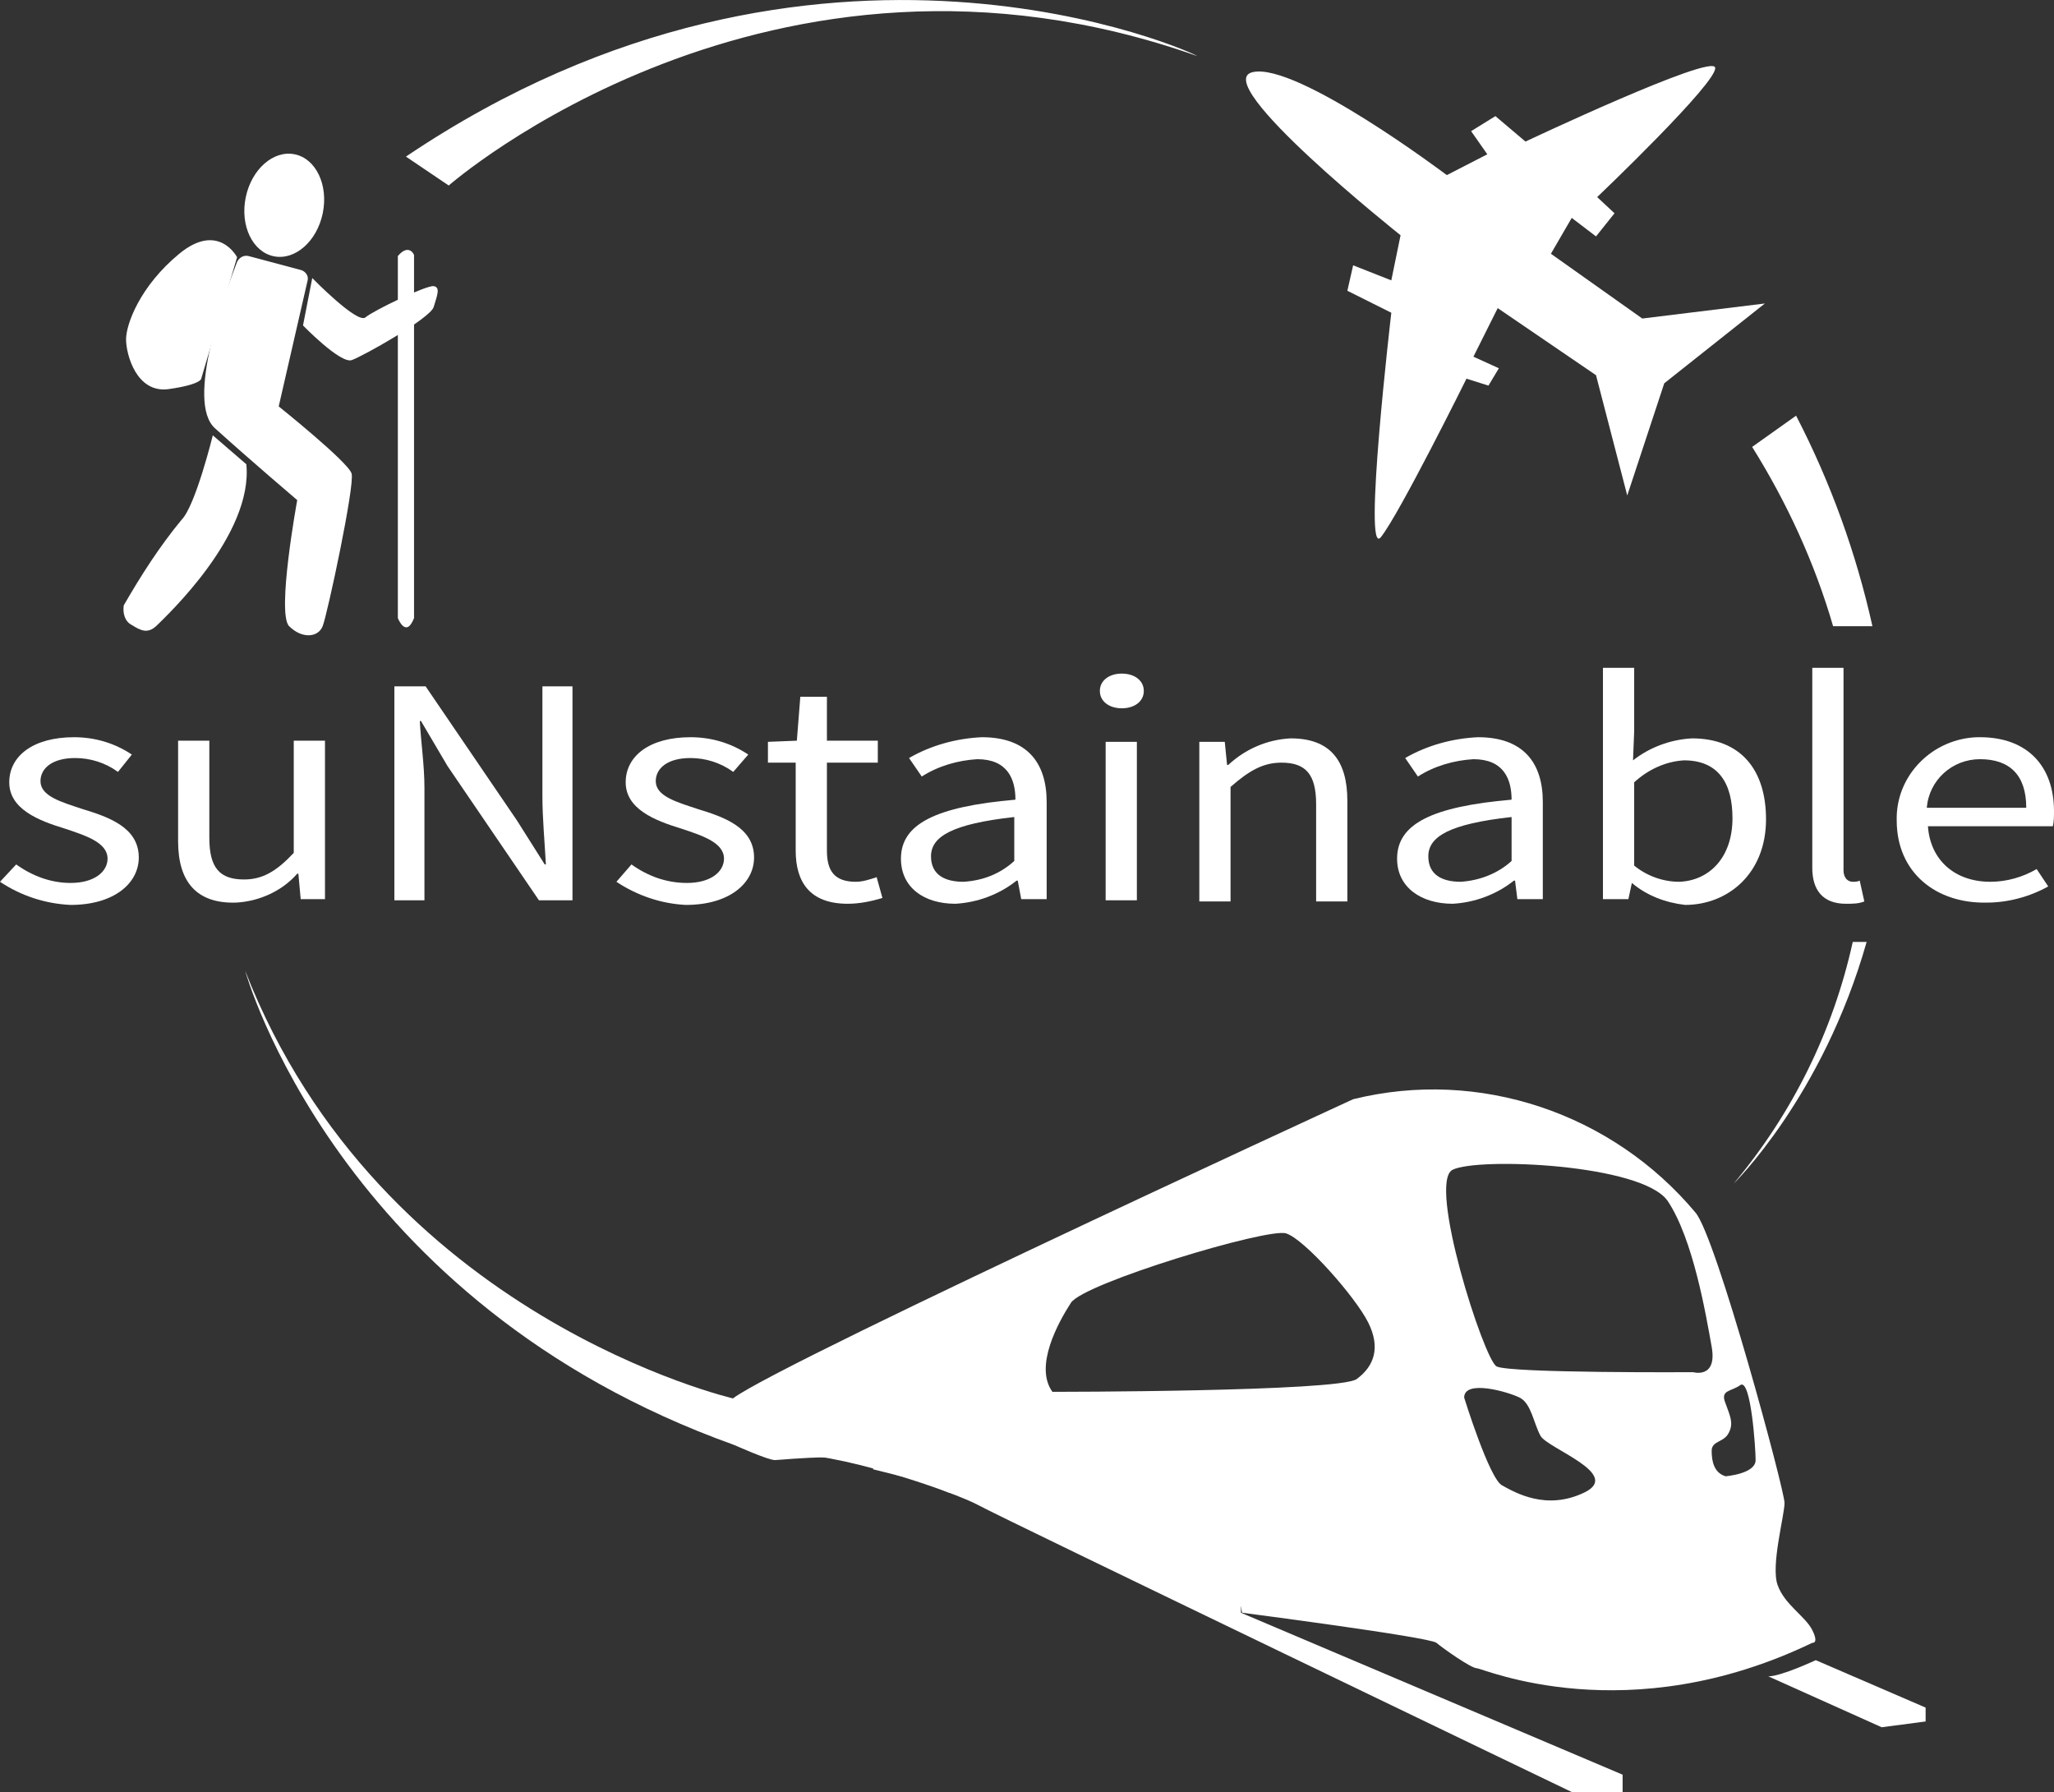 <?xml version="1.0" encoding="UTF-8"?><svg id="Layer_2" xmlns="http://www.w3.org/2000/svg" viewBox="0 0 177.6 154.94"><rect x="0" y="0" width="177.6" height="154.94" fill="#333333" stroke="none"/><defs><style>.cls-1{fill:#fff;}</style></defs><g id="Layer_1-2"><g id="Layer_2-2"><g id="Layer_3"><path class="cls-1" d="M0,76.24l1.4-1.5c1.4,1,3,1.6,4.7,1.6,2.1,0,3.2-1,3.2-2.1,0-1.4-1.9-2-3.7-2.6-2.3-.7-4.8-1.7-4.8-4s2.1-3.9,5.6-3.9c1.8,0,3.5,.5,5,1.5l-1.2,1.5c-1.1-.8-2.4-1.2-3.7-1.2-2,0-3,.9-3,2,0,1.3,1.8,1.8,3.6,2.4,2.3,.7,4.9,1.6,4.9,4.2,0,2.2-2.1,4.1-5.9,4.1-2.2-.1-4.3-.8-6.1-2Z"/><path class="cls-1" d="M15.4,72.74v-8.7h2.7v8.4c0,2.6,.9,3.6,3,3.6,1.6,0,2.8-.7,4.3-2.3v-9.7h2.7v13.7h-2.1l-.2-2.2h-.1c-1.3,1.5-3.3,2.4-5.3,2.5-3.4,.1-5-1.8-5-5.3Z"/><path class="cls-1" d="M33.9,59.34h2.9l7.9,11.6,2.4,3.8h.1c-.1-1.9-.3-4-.3-5.9v-9.5h2.6v18.5h-2.9l-7.9-11.6-2.3-3.9h-.1c.1,1.9,.4,3.8,.4,5.8v9.7h-2.6v-18.5h-.2Z"/><path class="cls-1" d="M53.3,76.24l1.3-1.5c1.4,1,3,1.6,4.8,1.6,2.1,0,3.2-1,3.2-2.1,0-1.4-1.9-2-3.7-2.6-2.3-.7-4.8-1.7-4.8-4s2.1-3.9,5.6-3.9c1.8,0,3.5,.5,5,1.5l-1.3,1.5c-1.1-.8-2.4-1.2-3.7-1.2-2,0-3,.9-3,2,0,1.3,1.8,1.8,3.6,2.4,2.3,.7,4.9,1.6,4.9,4.2,0,2.2-2.1,4.1-5.9,4.1-2.1-.1-4.2-.8-6-2Z"/><path class="cls-1" d="M68.8,73.54v-7.6h-2.4v-1.8l2.5-.1,.3-3.8h2.3v3.8h4.4v1.9h-4.4v7.6c0,1.7,.6,2.7,2.5,2.7,.6,0,1.2-.2,1.8-.4l.5,1.8c-1,.3-2,.5-3,.5-3.3,0-4.5-1.9-4.5-4.6Z"/><path class="cls-1" d="M77.9,74.24c0-3,3-4.5,9.9-5.1,0-1.8-.7-3.5-3.3-3.5-1.7,.1-3.4,.6-4.8,1.5l-1.1-1.6c1.9-1.1,4.1-1.7,6.3-1.8,3.9,0,5.6,2.2,5.6,5.6v8.4h-2.2l-.3-1.6h-.1c-1.5,1.2-3.4,1.9-5.3,2-2.7,0-4.7-1.4-4.7-3.9Zm9.8,.2v-3.8c-5.4,.6-7.2,1.7-7.2,3.4,0,1.6,1.2,2.2,2.8,2.2,1.7-.1,3.2-.7,4.4-1.8Z"/><path class="cls-1" d="M95.1,59.74c0-.9,.8-1.5,1.9-1.5s1.9,.6,1.9,1.5-.8,1.5-1.9,1.5-1.9-.6-1.9-1.5Zm.5,4.4h2.7v13.7h-2.7v-13.7Z"/><path class="cls-1" d="M103.7,64.14h2.2l.2,2h.1c1.5-1.4,3.4-2.2,5.4-2.3,3.4,0,4.9,1.9,4.9,5.4v8.7h-2.7v-8.4c0-2.6-.9-3.6-3-3.6-1.6,0-2.8,.7-4.4,2.1v9.9h-2.7v-13.8Z"/><path class="cls-1" d="M120.8,74.24c0-3,3-4.5,9.9-5.1,0-1.8-.7-3.5-3.3-3.5-1.7,.1-3.4,.6-4.8,1.5l-1.1-1.6c1.9-1.1,4.1-1.7,6.3-1.8,3.9,0,5.6,2.2,5.6,5.6v8.4h-2.2l-.2-1.6h-.1c-1.5,1.2-3.4,1.9-5.3,2-2.7,0-4.8-1.4-4.8-3.9Zm9.9,.2v-3.8c-5.4,.6-7.2,1.7-7.2,3.4,0,1.6,1.2,2.2,2.8,2.2,1.6-.1,3.2-.7,4.4-1.8h0Z"/><path class="cls-1" d="M141.1,76.34h0l-.3,1.4h-2.2v-20h2.7v5.5l-.1,2.5c1.4-1.1,3.2-1.8,5.1-1.9,4.2,0,6.4,2.7,6.4,7,0,4.7-3.3,7.4-7,7.4-1.7-.2-3.3-.8-4.6-1.9Zm8.7-5.6c0-3-1.2-5-4.2-5-1.6,.1-3.1,.8-4.3,1.9v7.2c1.1,.9,2.5,1.4,3.9,1.4,2.6-.1,4.6-2.1,4.6-5.5h0Z"/><path class="cls-1" d="M156.7,75.04v-17.3h2.7v17.5c0,.7,.4,1,.8,1,.2,0,.4,0,.6-.1l.4,1.8c-.5,.2-1,.2-1.6,.2-2,0-2.9-1.2-2.9-3.1Z"/><path class="cls-1" d="M164,70.94c-.1-3.9,3.1-7.1,7-7.2h.2c4.1,0,6.4,2.5,6.4,6.4,0,.4,0,.9-.1,1.3h-10.8c.2,2.9,2.3,4.8,5.4,4.8,1.4,0,2.8-.4,4-1.1l1,1.5c-1.6,.9-3.5,1.4-5.3,1.4-4.4,.1-7.8-2.6-7.8-7.1Zm11.2-1.1c0-2.8-1.4-4.2-4-4.2-2.4,0-4.4,1.8-4.6,4.2h8.6Z"/><path id="Path_2" class="cls-1" d="M63.5,124.94v-4s-30.6-7-42.3-37c0,0,7.9,28.7,42.3,41Z"/><path class="cls-1" d="M82,129.04c1.3,.2,2.2,.9,3.2,1.1l2.6,1.5s4.9,1.9,5.5,1.4,.6-1.4,1.8-1.4,11.1,.7,12.3,7.8c0,0,16.2,2.1,16.8,2.6s3,2.2,3.5,2.2,13,5.5,29-2.2c0,0,.6,.1,0-1.1s-2.4-2.2-3-3.9,.6-6,.6-7.1-5.9-23-7.7-25.1c-7.2-8.6-18.7-12.5-29.6-9.8,0,0-56.3,25.9-53.8,26.2m-.3-.4c-.3,0,.4,.2,.4,.5l-.18,1.49c-.48,.02,.18,2.11,.38,2.11,0,0,2.9,1.3,3.5,1.3s8.5-.9,8.5,.8l6.1,1.5m35.7-9.3c-1.6,1.1-26.3,1.1-26.3,1.1-1.6-2.2,.5-6,1.6-7.7s17-6.5,18.6-6,6,5.5,7.1,7.7,.5,3.8-1,4.9Zm19.7,9.8c-3.3,1.6-6,0-7.1-.6-1.1-.5-3.3-7.6-3.3-7.6,0-1.6,3.8-.5,4.8,0s1.2,2.2,1.8,3.3,7.1,3.3,3.8,4.9Zm9.4-10.4s-15.9,.1-17-.5-6-15.9-3.8-17,16.4-.5,18.6,2.7c2.2,3.3,3.3,9.8,3.8,12.6,.5,2.8-1.6,2.2-1.6,2.2Zm2.8,9c-1-.3-1.2-1.3-1.2-2.2s1.1-.7,1.5-1.6c.4-.8,.1-1.4-.3-2.5-.5-1.2,.5-1,1.3-1.6,.9-.5,1.3,5.5,1.3,6.5,0,1.2-2.6,1.4-2.6,1.4Z"/><path id="Path_10" class="cls-1" d="M157,143.54s-3,1.4-4.1,1.4l9.8,4.4,3.8-.5v-1.2l-9.5-4.1Z"/><path class="cls-1" d="M82.6,127.04c-.3,.2-.5,.5-.6,.8-.9-.1-1.8-.3-2.7-.6-1.6-.6-.3,.2-.8-.3-.7-.5-1.3,.2-3.1-1.4-.4,0-.7,.2-.8,.5l-4.4-.6-3.5-.1v.2c.3,0,.5,.1,.8,.2,4.5-.4,15.1,3.3,17.1,4.4s51.3,24.8,51.3,24.8h4.4v-1.5l-33-14c.1-2.7-2.1-4.4-3.1-6s-5.9-2.4-7.6-2.5-4.4,.6-5.5,.6-3.2-1.1-3.2-1.1"/><path id="Path_16" class="cls-1" d="M34.4,22.14v31.3s.7,1.8,1.4,0V22.14c.1,0-.4-1.2-1.4,0Z"/><ellipse id="Ellipse_1" class="cls-1" cx="24.58" cy="17.75" rx="4.5" ry="3.4" transform="translate(2.24 38.25) rotate(-78.38)"/><path id="Path_13" class="cls-1" d="M21.5,22.14c-.4-.1-.8,.1-1,.5-1,2.6-4.5,12.1-1.9,14.4,3.1,2.8,7.1,6.2,7.1,6.2,0,0-1.8,9.8-.7,10.9s2.5,1,2.9,0,2.8-12.2,2.5-13.2-6.3-5.8-6.3-5.8l2.5-10.9c.1-.4-.2-.8-.6-.9l-4.5-1.2Z"/><path id="Path_14" class="cls-1" d="M18.4,37.64s-1.5,6.1-2.7,7.3c-1.9,2.3-3.5,4.8-5,7.4-.1,.7,.1,1.4,.7,1.7,.8,.5,1.4,.8,2.2,0s8.3-7.8,7.7-13.9l-2.9-2.5Z"/><path id="Path_15" class="cls-1" d="M20.5,22.24s-1.6-3.1-5-.3-4.6,6.1-4.6,7.4,.9,4.7,3.7,4.3,2.8-.9,2.8-.9l3.1-10.5Z"/><path id="Path_17" class="cls-1" d="M26.2,28.14s3.2,3.3,4.2,3c.9-.3,6.8-3.6,7.1-4.6s.6-1.7,0-1.8-5.2,2.1-5.9,2.7-4.6-3.4-4.6-3.4l-.8,4.1Z"/><path id="Path_30" class="cls-1" d="M35.1,13.54l3.7,2.5S66.5-8.26,103.5,4.84c.1-.1-32.8-15.3-68.4,8.7Z"/><path id="Path_1" class="cls-1" d="M143.9,33.14l8.7-6.9-10.6,1.3-7.9-5.6,1.8-3.1,2.1,1.6,1.6-2-1.5-1.4s10.5-10,10.2-11.2-16.4,6.4-16.4,6.4l-2.6-2.2-2.1,1.3,1.4,2-3.5,1.8s-13-9.8-16.8-8.9,12.8,14.1,12.8,14.1l-.8,3.9-3.3-1.3-.5,2.2,3.8,1.9s-2.5,21.4-.9,19.4,7.4-13.7,7.4-13.7l1.9,.6,.9-1.5-2.2-1,2.1-4.2,8.5,5.8,2.7,10.4,3.2-9.7Z"/><path class="cls-1" d="M161.9,54.14c-1.4-6.3-3.6-12.4-6.6-18.2l-3.8,2.7c3,4.8,5.4,10,7,15.5h3.4Z"/><path class="cls-1" d="M160.2,81.44c-1.7,7.7-5.2,14.8-10.3,20.9,0,0,7.7-7.5,11.5-20.9h-1.2Z"/></g></g></g></svg>
